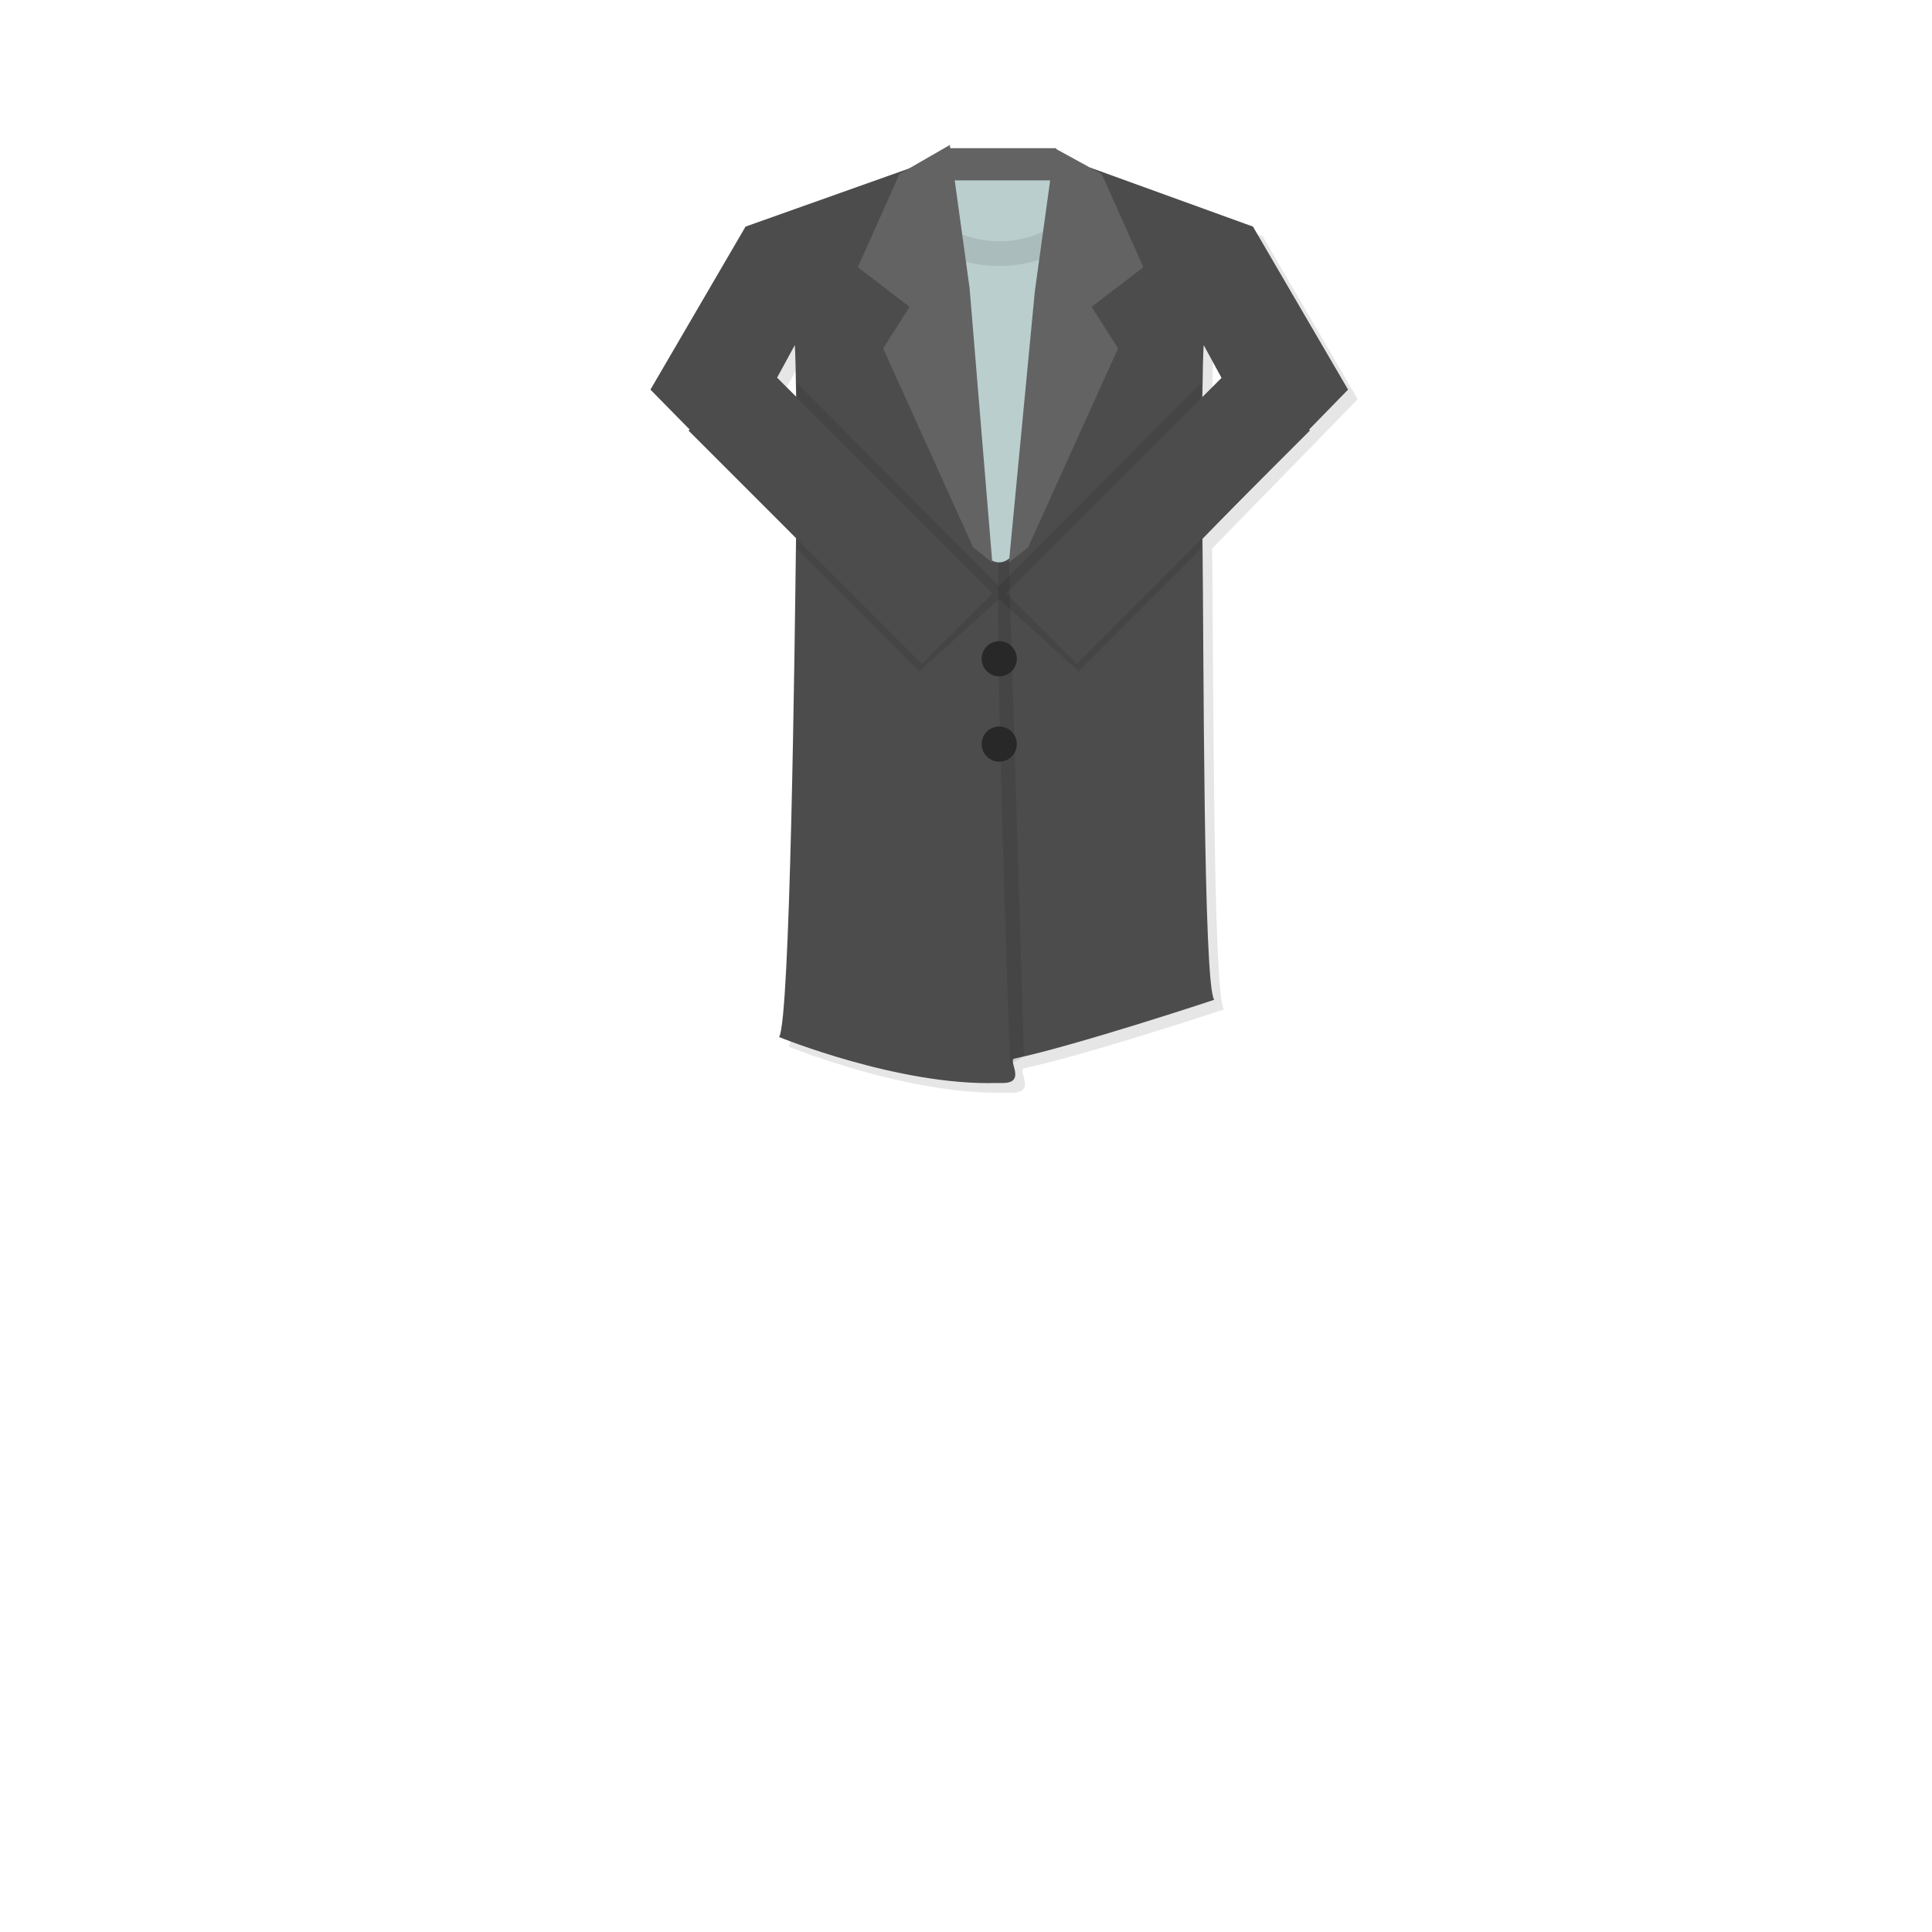 <?xml version="1.0" encoding="utf-8"?>
<!-- Generator: Adobe Illustrator 16.0.0, SVG Export Plug-In . SVG Version: 6.00 Build 0)  -->
<!DOCTYPE svg PUBLIC "-//W3C//DTD SVG 1.1//EN" "http://www.w3.org/Graphics/SVG/1.1/DTD/svg11.dtd">
<svg version="1.1" id="레이어_1" xmlns="http://www.w3.org/2000/svg" xmlns:xlink="http://www.w3.org/1999/xlink" x="0px"
	 y="0px" width="600px" height="600px" viewBox="0 0 600 600" enable-background="new 0 0 600 600" xml:space="preserve">
<rect x="294.5" y="46.021" fill="#636363" width="33.475" height="49.28"/>
<rect x="283.977" y="56.021" fill="#BACECE" width="52.035" height="61.783"/>
<g id="레이어_3">
</g>
<g id="레이어_1_1_">
	<g id="레이어_2_1_" display="none">
		<rect x="196.5" y="45" display="inline" fill="none" stroke="#000000" stroke-miterlimit="10" width="229" height="229"/>
		
			<rect x="196.5" y="284.241" display="inline" fill="none" stroke="#000000" stroke-miterlimit="10" width="229" height="272.759"/>
		<rect x="440.5" y="45" display="inline" fill="none" stroke="#000000" stroke-miterlimit="10" width="127" height="127"/>
		<rect x="440.5" y="188.833" display="inline" fill="none" stroke="#000000" stroke-miterlimit="10" width="127" height="127"/>
		<rect x="440.5" y="333.5" display="inline" fill="none" stroke="#000000" stroke-miterlimit="10" width="127" height="223.5"/>
	</g>
	<g id="레이어_1_3_">
	</g>
	<g id="레이어_2">
	</g>
</g>
<g>
	<path fill="none" d="M246.84,102.157l-5.509,10.131l5.912,5.912C247.146,110.375,247,104.61,246.84,102.157z"/>
	<path fill="none" d="M373.812,102.157c-0.162,2.492-0.312,8.399-0.408,16.415l6.047-6.045L373.812,102.157z"/>
	<path fill="#BACECE" d="M310.335,82.605c-11.004,0-20.943-4.355-28.069-11.365l-24.303,171.407
		c13.647,4.232,33.822,9.23,51.691,8.683v0.024c0.224-0.011,0.447-0.018,0.672-0.027c0.224,0.01,0.447,0.017,0.672,0.027v-0.024
		c21.109,0.647,45.441-6.445,58.418-10.87L339.889,69.693C332.691,77.603,322.125,82.605,310.335,82.605z"/>
	<path fill="#AABCBB" d="M339.305,66.316c-1.664,2.117-3.576,4.046-5.693,5.75c2.102-1.691,3.996-3.604,5.652-5.702l-1.365-7.293
		c-5.272,9.442-15.633,15.867-27.562,15.867c-11.461,0-21.478-5.927-26.928-14.762l-0.85,7.595c0.058,0.066,0.113,0.135,0.172,0.201
		l-0.463,3.268c7.126,7.01,17.065,11.365,28.069,11.365c11.79,0,22.354-5.002,29.556-12.912L339.305,66.316z M333.605,72.07
		c-0.521,0.42-1.058,0.827-1.604,1.219C332.55,72.896,333.085,72.49,333.605,72.07z M331.768,73.449
		c-0.474,0.334-0.951,0.664-1.441,0.977C330.814,74.113,331.294,73.784,331.768,73.449z M329.814,74.731
		c-0.41,0.252-0.818,0.505-1.239,0.742C328.996,75.236,329.404,74.983,329.814,74.731z M327.755,75.905
		c-0.33,0.175-0.655,0.356-0.993,0.521C327.1,76.261,327.425,76.08,327.755,75.905z M325.489,77.008
		c-0.201,0.089-0.397,0.188-0.603,0.274C325.092,77.196,325.288,77.098,325.489,77.008z M323.169,77.955
		c-0.071,0.026-0.142,0.058-0.214,0.083C323.027,78.013,323.098,77.981,323.169,77.955z"/>
</g>
<g>
	<g opacity="0.1">
		<path d="M421.652,124l-29.536-50.631l-50.541-18.314c-0.456,9.213-10.433,122.601-28.329,122.601
			c-17.896,0-26.714-113.388-27.169-122.601l-51.541,18.314L205,124l45.214,45.973c-0.413,34.051-1.813,150.519-5.274,155.08
			c0,0,37.228,15.212,67.714,14.277v0.021c0.224-0.011,0.447-0.018,0.672-0.022c0.224,0.01,0.447,0.017,0.672,0.022v-0.021
			c8.137,0.249,1.824-7.098,4.016-7.566c19.795-4.231,62.074-18.271,62.074-18.271c-3.447-4.545-3.227-109.21-3.646-143.157
			L421.652,124z M249.84,110.157c0.16,2.453,0.307,8.218,0.403,16.042l-5.912-5.912L249.84,110.157z M376.404,126.572
			c0.097-8.016,0.246-13.923,0.408-16.415l5.639,10.369L376.404,126.572z"/>
	</g>
	<g>
		<g>
			<path fill="#4C4C4C" d="M418.652,121l-29.536-50.631l-50.541-18.314c-0.456,9.213-10.433,122.601-28.329,122.601
				c-17.896,0-26.714-113.388-27.169-122.601l-51.541,18.314L202,121l45.214,45.973c-0.413,34.051-1.813,150.519-5.274,155.08
				c0,0,37.228,15.212,67.714,14.277v0.021c0.224-0.011,0.447-0.018,0.672-0.022c0.224,0.01,0.447,0.017,0.672,0.022v-0.021
				c8.137,0.249,1.824-7.098,4.016-7.566c19.795-4.231,62.074-18.271,62.074-18.271c-3.447-4.546-3.227-109.21-3.646-143.157
				L418.652,121z M246.84,107.157c0.16,2.453,0.307,8.218,0.403,16.042l-5.912-5.912L246.84,107.157z M373.404,123.572
				c0.097-8.016,0.246-13.923,0.408-16.415l5.639,10.369L373.404,123.572z"/>
		</g>
	</g>
</g>
<polygon opacity="0.1" enable-background="new    " points="310.246,182.042 247.554,119 247.554,170.5 285.5,208.5 
	310.246,186.036 334.993,208.5 372.938,170.5 372.938,119 "/>
<rect x="245.487" y="107.78" transform="matrix(-0.707 0.707 -0.707 -0.707 557.952 86.929)" fill="#4C4C4C" width="30.97" height="102.481"/>
<g opacity="0.1">
	<path fill="none" d="M373.812,107.157c-0.162,2.492-0.312,8.399-0.408,16.415l6.047-6.045L373.812,107.157z"/>
	<path fill="none" d="M241.331,117.288l5.912,5.912c-0.096-7.824-0.243-13.59-0.403-16.042L241.331,117.288z"/>
</g>
<rect x="344.183" y="107.782" transform="matrix(0.707 0.707 -0.707 0.707 217.791 -207.747)" fill="#4C4C4C" width="30.969" height="102.481"/>
<g>
	<polygon fill="#636363" points="301.115,89.464 294.977,45.021 279.344,54.031 266.409,82.976 282.471,95.301 274.272,108.205 
		302.203,169.969 308.159,174.656 	"/>
	<polygon fill="#636363" points="321.378,90.464 327.518,46.021 342.148,54.031 355.084,82.976 339.021,95.301 347.221,108.205 
		319.29,169.969 313.334,174.656 	"/>
</g>
<path opacity="0.1" enable-background="new    " d="M313.689,330.5c0,0-5.031-138.688-3.443-155.844h3.088l4.643,153.438
	L313.689,330.5z"/>
<circle fill="#282828" cx="310.326" cy="204.581" r="5.464"/>
<circle fill="#282828" cx="310.326" cy="231.081" r="5.464"/>
</svg>
